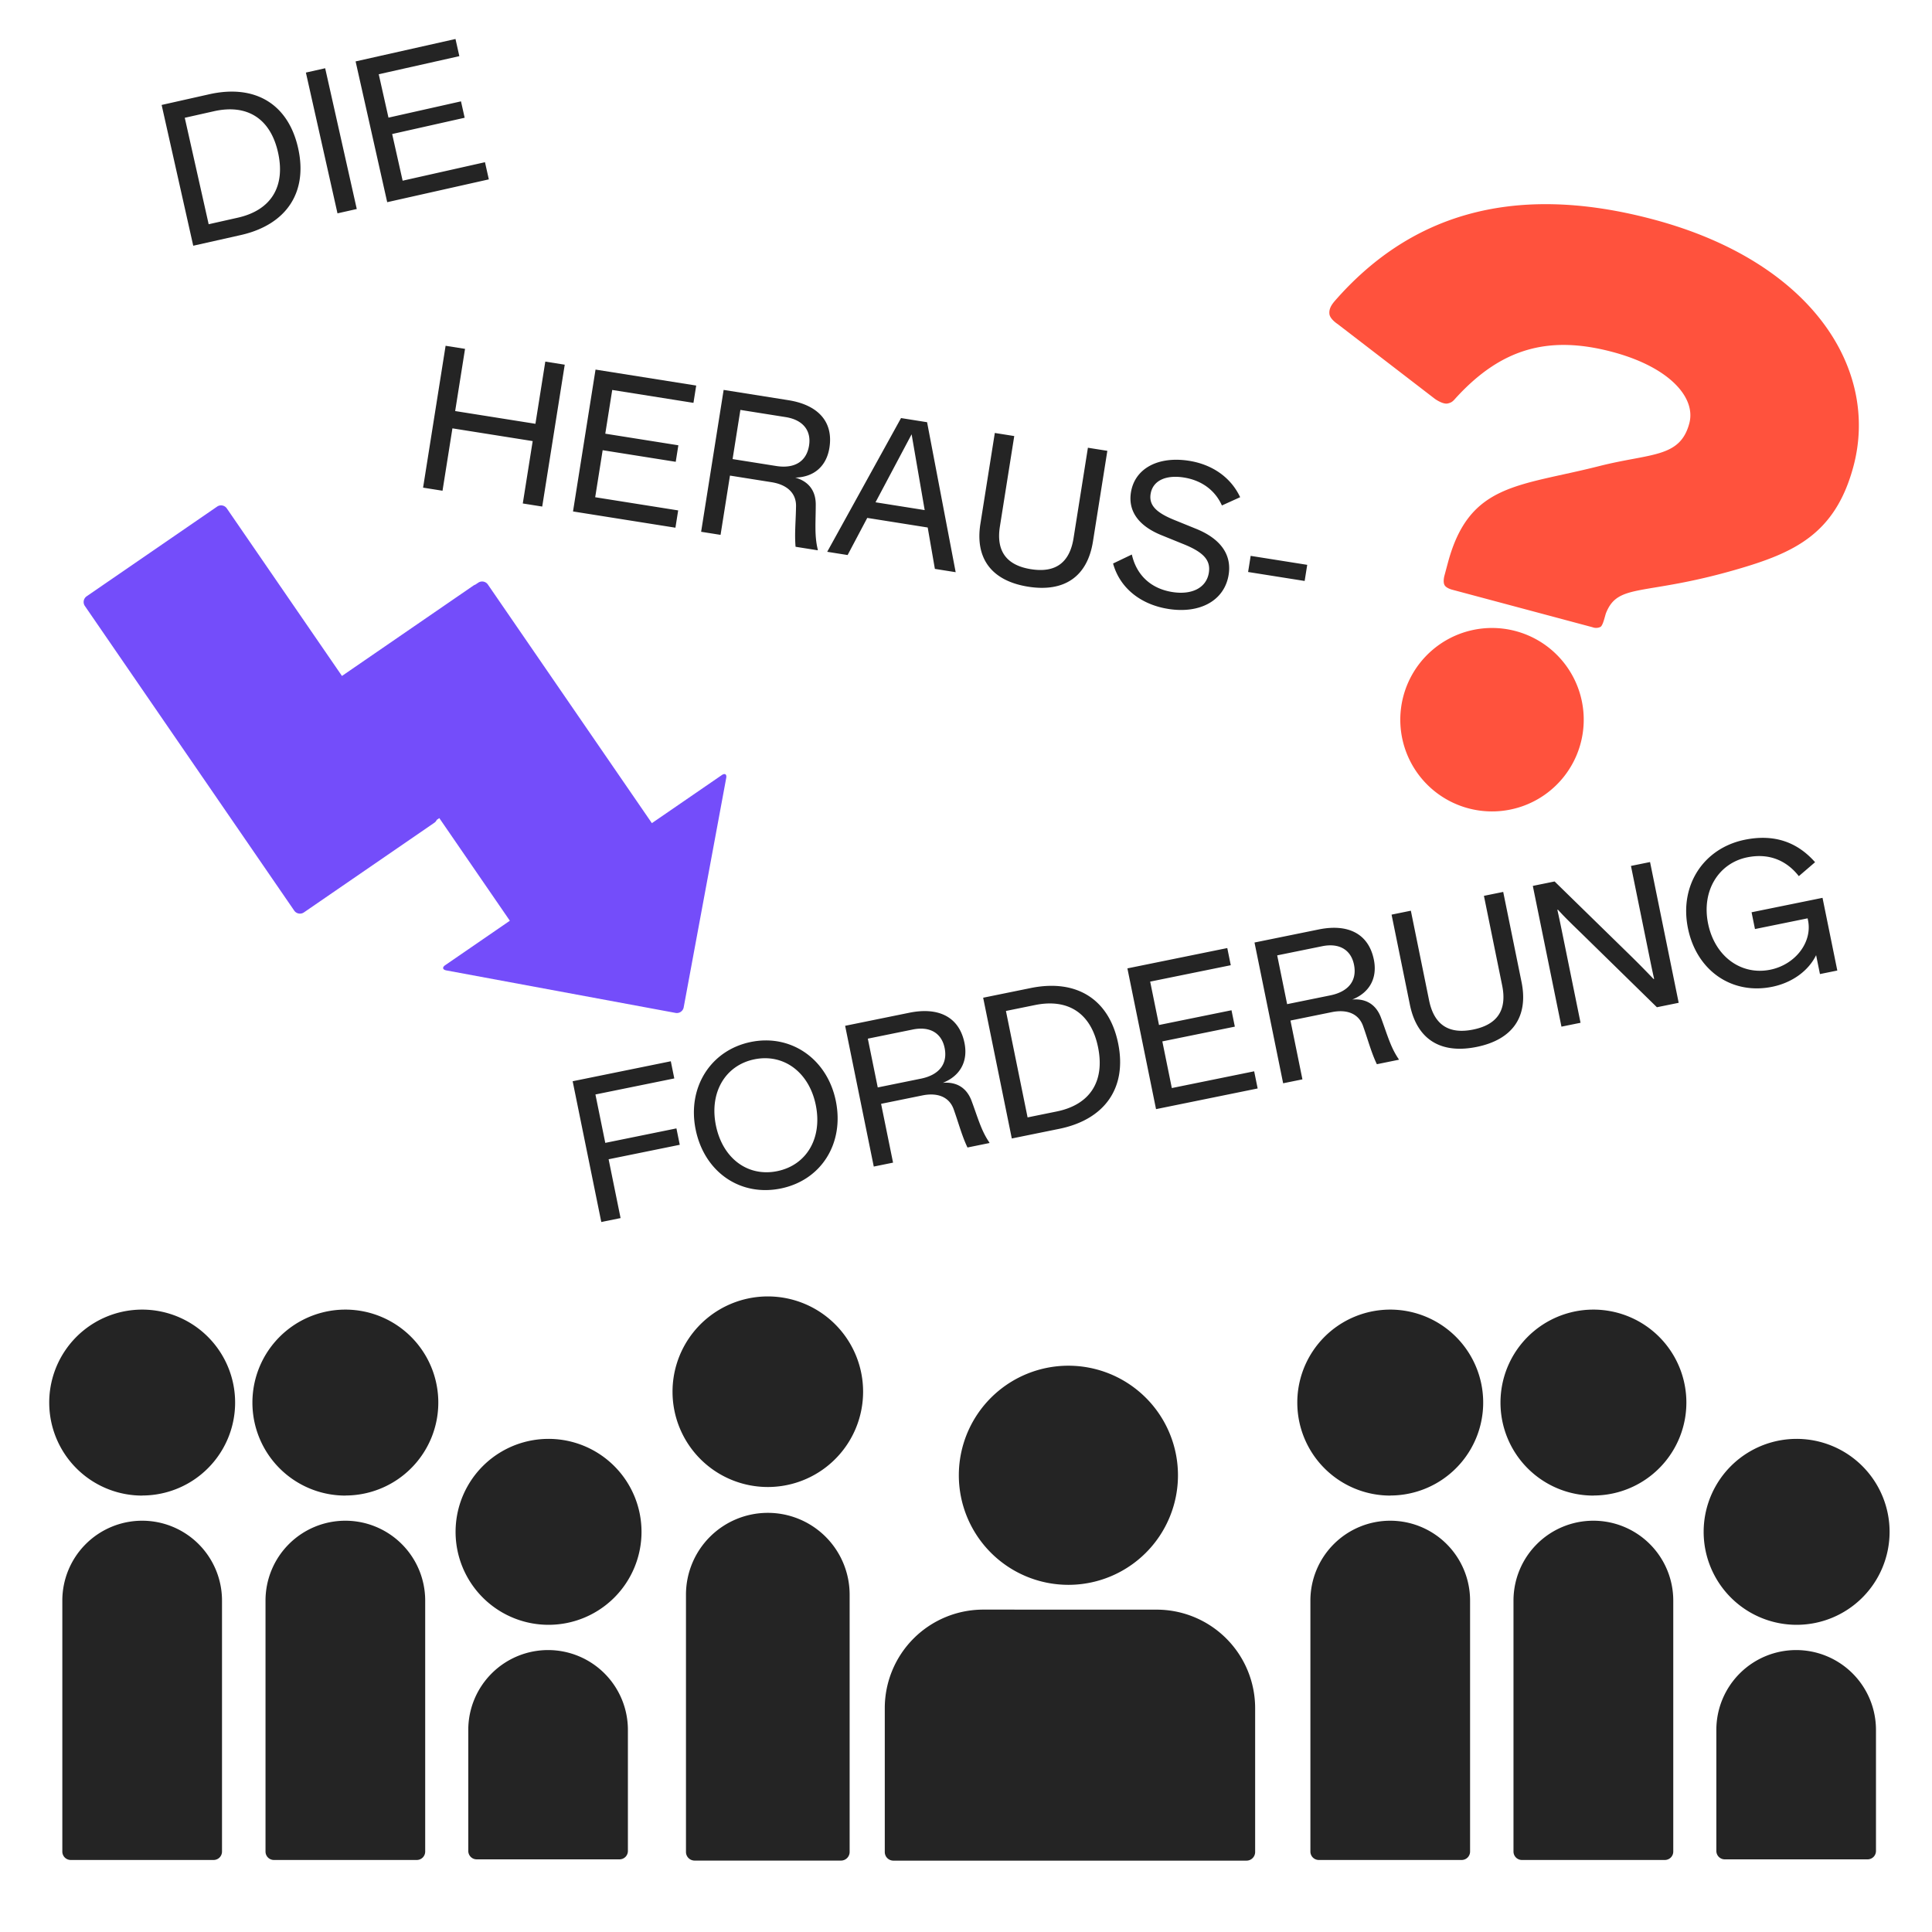 <svg viewBox="0 0 1000 1000" fill="none" xmlns="http://www.w3.org/2000/svg"><path d="M373.58 401.2l-36.17 24.86-84.89-123.52a3.607 3.607 0 00-5-.93l-1.5 1a4.09 4.09 0 00-.9.43L177 349.87l-59.61-86.73a3.607 3.607 0 00-5-.93l-67.54 46.43a3.61 3.61 0 00-.93 5l108.37 157.7a3.62 3.62 0 005 .93l67.55-46.43c.537-.37.959-.883 1.22-1.48l1.33-.91 36.51 53.12-33.46 23c-1.64 1.13-1.38 2.34.58 2.71l118.66 22a3.602 3.602 0 004.2-2.89l22-118.66c.38-1.98-.66-2.66-2.3-1.53z" fill="#744DFA"/><path d="M747.78 303c1 1.5 3.76 2.2 3.76 2.2l72.8 19.47a5.086 5.086 0 004.1-.21c1.34-.84 2.32-5.89 2.88-7.27 6.34-15.65 19.54-8.53 67.43-22.41 29.91-8.65 51.21-18.3 60.59-53.41 13.36-50-21-105.71-103.39-127.74-75.48-20.18-127.75-.41-164.76 41.8-2 2.25-3.4 4.43-3.08 7.12.32 2.69 4.25 5.18 4.25 5.18l50.39 38.76s4 2.87 6.5 2.36c2.5-.51 3.06-1.53 4.76-3.37 23-24.89 47.25-32.23 80.75-23.27 29.31 7.84 43.19 23.58 39.62 36.92-4.8 18-20 15.38-46.51 22.09-41.87 10.64-67.41 8.78-78.45 50.09l-1.85 6.9s-.83 3.25.21 4.74v.05zM760 418.38a47.467 47.467 0 0049.937-16.984 47.469 47.469 0 00-68.997-64.548A47.472 47.472 0 00760 418.38" fill="#FF523D"/><path d="M598.66 833.15a51 51 0 0151 51v74.45a4.46 4.46 0 01-4.45 4.46h-182.8a4.461 4.461 0 01-4.45-4.46v-74.47a51 51 0 0151-51l89.7.02zm-201.25-50.1a42.337 42.337 0 0129.952 12.4 42.349 42.349 0 0112.408 29.95v133.18a4.461 4.461 0 01-4.46 4.45h-75.79a4.46 4.46 0 01-4.46-4.45V825.4a42.35 42.35 0 0142.35-42.35zm0-13.38a49.316 49.316 0 0045.574-30.442 49.319 49.319 0 00-64.443-64.442A49.317 49.317 0 00348.1 720.36a49.32 49.32 0 0049.31 49.31zM553 820.31a56.707 56.707 0 0040.1-96.81 56.706 56.706 0 00-61.802-12.293 56.719 56.719 0 00-25.451 20.886 56.715 56.715 0 00-9.557 31.507A56.721 56.721 0 00553 820.31zm-374.25-33.19a41.34 41.34 0 0141.33 41.33v129.92a4.349 4.349 0 01-4.35 4.35h-73.95a4.349 4.349 0 01-4.35-4.35V828.45a41.327 41.327 0 0141.32-41.33zm-105.16 0a41.327 41.327 0 0141.32 41.33v129.92a4.349 4.349 0 01-4.35 4.35H36.61a4.349 4.349 0 01-4.35-4.35V828.45a41.339 41.339 0 0141.33-41.33zm0-13.05a48.114 48.114 0 0044.452-29.709 48.115 48.115 0 00-10.447-52.434 48.114 48.114 0 00-52.444-10.404A48.113 48.113 0 0025.48 726a48.112 48.112 0 0048.11 48.11v-.04zm105.16 0a48.107 48.107 0 0044.459-29.702 48.115 48.115 0 00-35.084-65.598A48.108 48.108 0 00130.65 726a48.101 48.101 0 0048.1 48.11v-.04zm104.95 80a41.322 41.322 0 0141.3 41.32v62.66a4.348 4.348 0 01-1.271 3.079 4.345 4.345 0 01-3.079 1.271h-73.92a4.363 4.363 0 01-4.019-2.686 4.356 4.356 0 01-.331-1.664v-62.66a41.32 41.32 0 0141.32-41.32zm0-13.07a48.12 48.12 0 10.02-96.239A48.12 48.12 0 00283.7 841zm541.05-53.88a41.34 41.34 0 0141.33 41.33v129.92a4.337 4.337 0 01-1.274 3.076 4.363 4.363 0 01-3.076 1.274h-74a4.349 4.349 0 01-4.35-4.35V828.45a41.327 41.327 0 0141.32-41.33h.05zm-105.16 0a41.327 41.327 0 0141.32 41.33v129.92a4.349 4.349 0 01-4.35 4.35h-73.95a4.349 4.349 0 01-4.35-4.35V828.45a41.342 41.342 0 0141.33-41.33zm0-13.05a48.114 48.114 0 0044.452-29.709 48.115 48.115 0 00-10.447-52.434 48.115 48.115 0 00-52.444-10.404A48.115 48.115 0 00671.48 726a48.114 48.114 0 0048.11 48.11v-.04zm105.16 0a48.107 48.107 0 0044.459-29.702 48.115 48.115 0 00-35.084-65.598A48.108 48.108 0 00776.65 726a48.101 48.101 0 0048.1 48.11v-.04zm104.95 80a41.322 41.322 0 0141.3 41.32v62.66a4.348 4.348 0 01-1.271 3.079 4.345 4.345 0 01-3.079 1.271h-73.92a4.363 4.363 0 01-4.019-2.686 4.356 4.356 0 01-.331-1.664v-62.66a41.32 41.32 0 0141.32-41.32zm0-13.07a48.12 48.12 0 10.02-96.239A48.12 48.12 0 00929.7 841M100.018 127.187l24.554-5.512c23.556-5.288 34.904-21.99 29.728-45.047-5.109-22.757-22.23-33.172-45.985-27.84l-24.654 5.535 16.357 72.864zm7.987-11.124L95.636 60.966l15.072-3.384c17.268-3.876 29.268 3.81 33.189 21.277 3.966 17.667-3.552 29.944-20.82 33.82l-15.072 3.384zm66.678-5.638l9.981-2.24-16.357-72.864-9.981 2.24 16.357 72.864zm25.733-5.777l52.601-11.808-1.994-8.883-42.62 9.567-5.423-24.154 37.53-8.425-1.904-8.484-37.53 8.425-5.042-22.458 41.722-9.366-1.994-8.884-51.703 11.607 16.357 72.863zM282.247 187.166l-5.109 32.189-41.544-6.595 5.11-32.189-10.06-1.596-11.656 73.431 10.059 1.596 5.126-32.289 41.543 6.595-5.125 32.289 10.059 1.597 11.656-73.431-10.059-1.597zm14.345 77.559l53.011 8.415 1.421-8.953-42.952-6.818 3.864-24.343 37.822 6.004 1.358-8.55-37.822-6.004 3.592-22.633 42.047 6.675 1.421-8.953-52.106-8.271-11.656 73.431zm125.638-3.981c-.137-6.931-3.824-11.642-10.637-13.548 9.727-.209 16.197-5.885 17.714-15.441 2.108-13.278-5.663-22.143-21.255-24.618l-33.496-5.318-11.657 73.431 10.059 1.597 4.87-30.68 21.527 3.417c8.248 1.31 12.787 5.846 12.671 12.427-.123 7.922-.827 14.307-.24 21l11.467 1.82.048-.302c-1.831-7.303-1.063-14.09-1.071-23.785zm-20.512-19.55l-22.532-3.577 4.039-25.449 23.438 3.72c9.053 1.437 13.316 7.064 12.103 14.709-1.326 8.349-7.593 12.098-17.048 10.597zm82.173 53.263l10.764 1.709-14.799-77.631-13.479-2.14-38.213 69.216 10.562 1.676 10.166-19.217 31.284 4.966 3.715 21.421zm-30.724-34.474l18.683-35.191 6.766 39.231-25.449-4.04zm79.027 43.689c18.609 2.954 30.619-5.143 33.51-23.35l7.457-46.976-10.059-1.596-7.426 46.774c-2.043 12.876-9.471 18.09-22.045 16.094-12.574-1.996-18.122-9.27-16.078-22.146l7.425-46.774-10.059-1.597-7.457 46.976c-2.891 18.207 6.022 29.625 24.732 32.595zm72.479 11.505c16.598 2.635 29.168-4.445 31.276-17.723 1.661-10.461-4.247-18.721-17.146-23.862l-10.851-4.404c-9.692-3.91-13.305-7.784-12.395-13.518 1.086-6.84 7.776-10.006 17.231-8.505 9.053 1.437 16.092 6.473 19.67 14.466l9.444-4.276c-4.852-10.36-14.531-16.95-26.401-18.834-16.094-2.555-28.167 3.985-30.131 16.357-1.549 9.758 4.036 17.45 16.062 22.247l10.851 4.404c10.767 4.287 14.433 8.478 13.411 14.916-1.23 7.746-8.651 11.621-18.912 9.992-11.064-1.757-18.519-8.715-20.946-19.413l-9.71 4.646c3.395 12.399 13.962 21.192 28.547 23.507zm41.343-19.115l29.272 4.646 1.325-8.349-29.271-4.646-1.326 8.349zM349.014 558.193l-1.807-8.883-50.801 10.336 14.823 72.858 9.981-2.031-6.193-30.441 36.828-7.492-1.726-8.484-36.828 7.493-5.097-25.051 40.82-8.305zm55.1 56.972c20.959-4.264 32.981-23.34 28.513-45.297-4.426-21.758-23.186-34.779-43.945-30.555-20.859 4.244-33.04 23.56-28.613 45.317 4.467 21.957 22.986 34.819 44.045 30.535zm-1.827-8.983c-15.171 3.087-28.246-6.517-31.739-23.684-3.472-17.067 4.891-31.136 19.961-34.203 15.071-3.066 28.266 6.618 31.739 23.685 3.492 17.166-4.791 31.116-19.961 34.202zm100.457-36.756c-2.558-6.443-7.662-9.562-14.711-8.96 9.037-3.605 13.106-11.189 11.177-20.67-2.68-13.175-13.065-18.753-28.535-15.606l-33.235 6.762 14.823 72.858 9.98-2.031-6.193-30.44 21.358-4.346c8.184-1.665 14.026.993 16.224 7.197 2.661 7.462 4.24 13.689 7.136 19.751l11.378-2.314-.061-.3c-4.275-6.198-5.935-12.824-9.341-21.901zm-26.064-11.119l-22.356 4.548-5.137-25.25 23.254-4.732c8.983-1.827 14.948 1.948 16.491 9.533 1.685 8.284-2.87 13.992-12.252 15.901zm47.025 30.968l24.553-4.995c23.554-4.793 35.184-21.19 30.494-44.245-4.63-22.756-21.464-33.466-45.218-28.634l-24.652 5.016 14.823 72.858zm8.174-10.913l-11.209-55.093 15.071-3.066c17.266-3.513 29.057 4.378 32.611 21.844 3.594 17.665-4.136 29.736-21.403 33.248l-15.07 3.067zm66.485-4.277l52.598-10.701-1.807-8.882-42.617 8.67-4.914-24.153 37.527-7.635-1.726-8.483-37.527 7.635-4.569-22.457 41.719-8.487-1.807-8.883-51.7 10.518 14.823 72.858zm116.272-47.769c-2.559-6.443-7.662-9.562-14.711-8.959 9.036-3.606 13.106-11.19 11.177-20.671-2.681-13.174-13.066-18.753-28.536-15.605l-33.235 6.761 14.823 72.858 9.981-2.03-6.194-30.441 21.359-4.345c8.184-1.665 14.025.992 16.223 7.197 2.661 7.461 4.24 13.688 7.137 19.751l11.377-2.315-.061-.3c-4.275-6.198-5.935-12.824-9.34-21.901zm-26.064-11.119l-22.357 4.549-5.137-25.251 23.255-4.731c8.982-1.828 14.947 1.947 16.49 9.533 1.686 8.284-2.869 13.991-12.251 15.9zm75.774 26.678c18.464-3.757 26.874-15.549 23.199-33.614l-9.483-46.609-9.981 2.03 9.443 46.41c2.599 12.775-2.53 20.262-15.006 22.801-12.475 2.538-20.222-2.33-22.821-15.105l-9.442-46.41-9.98 2.031 9.482 46.609c3.676 18.065 16.025 25.634 34.589 21.857zm43.863-10.483l9.881-2.01-9.158-45.013c-.833-4.092-1.828-8.982-2.841-13.453l.299-.061c3.348 3.684 5.813 6.093 12.546 12.622l38.677 37.864 11.278-2.295-14.823-72.858-9.881 2.01 9.198 45.212c1.381 6.787 1.929 9.482 2.801 13.254l-.3.061c-3.427-3.564-6.855-7.128-12.305-12.463l-38.917-38.023-11.278 2.295 14.823 72.858zm98.401-59.204l1.766 8.683 27.247-5.543.223 1.097c2.275 11.179-6.476 22.833-19.55 25.493-14.971 3.046-28.706-6.736-32.198-23.903-3.473-17.066 5.589-31.278 20.26-34.263 12.376-2.518 21.102 2.566 26.718 9.739l8.406-7.219c-8.642-9.779-20.284-14.894-36.353-11.625-21.258 4.326-33.999 23.443-29.45 45.8 4.487 22.057 22.826 34.54 43.585 30.316 10.679-2.172 18.948-8.532 22.757-16.374l1.99 9.781 8.982-1.828-7.655-37.626-36.728 7.472z" fill="#242424"/></svg>
